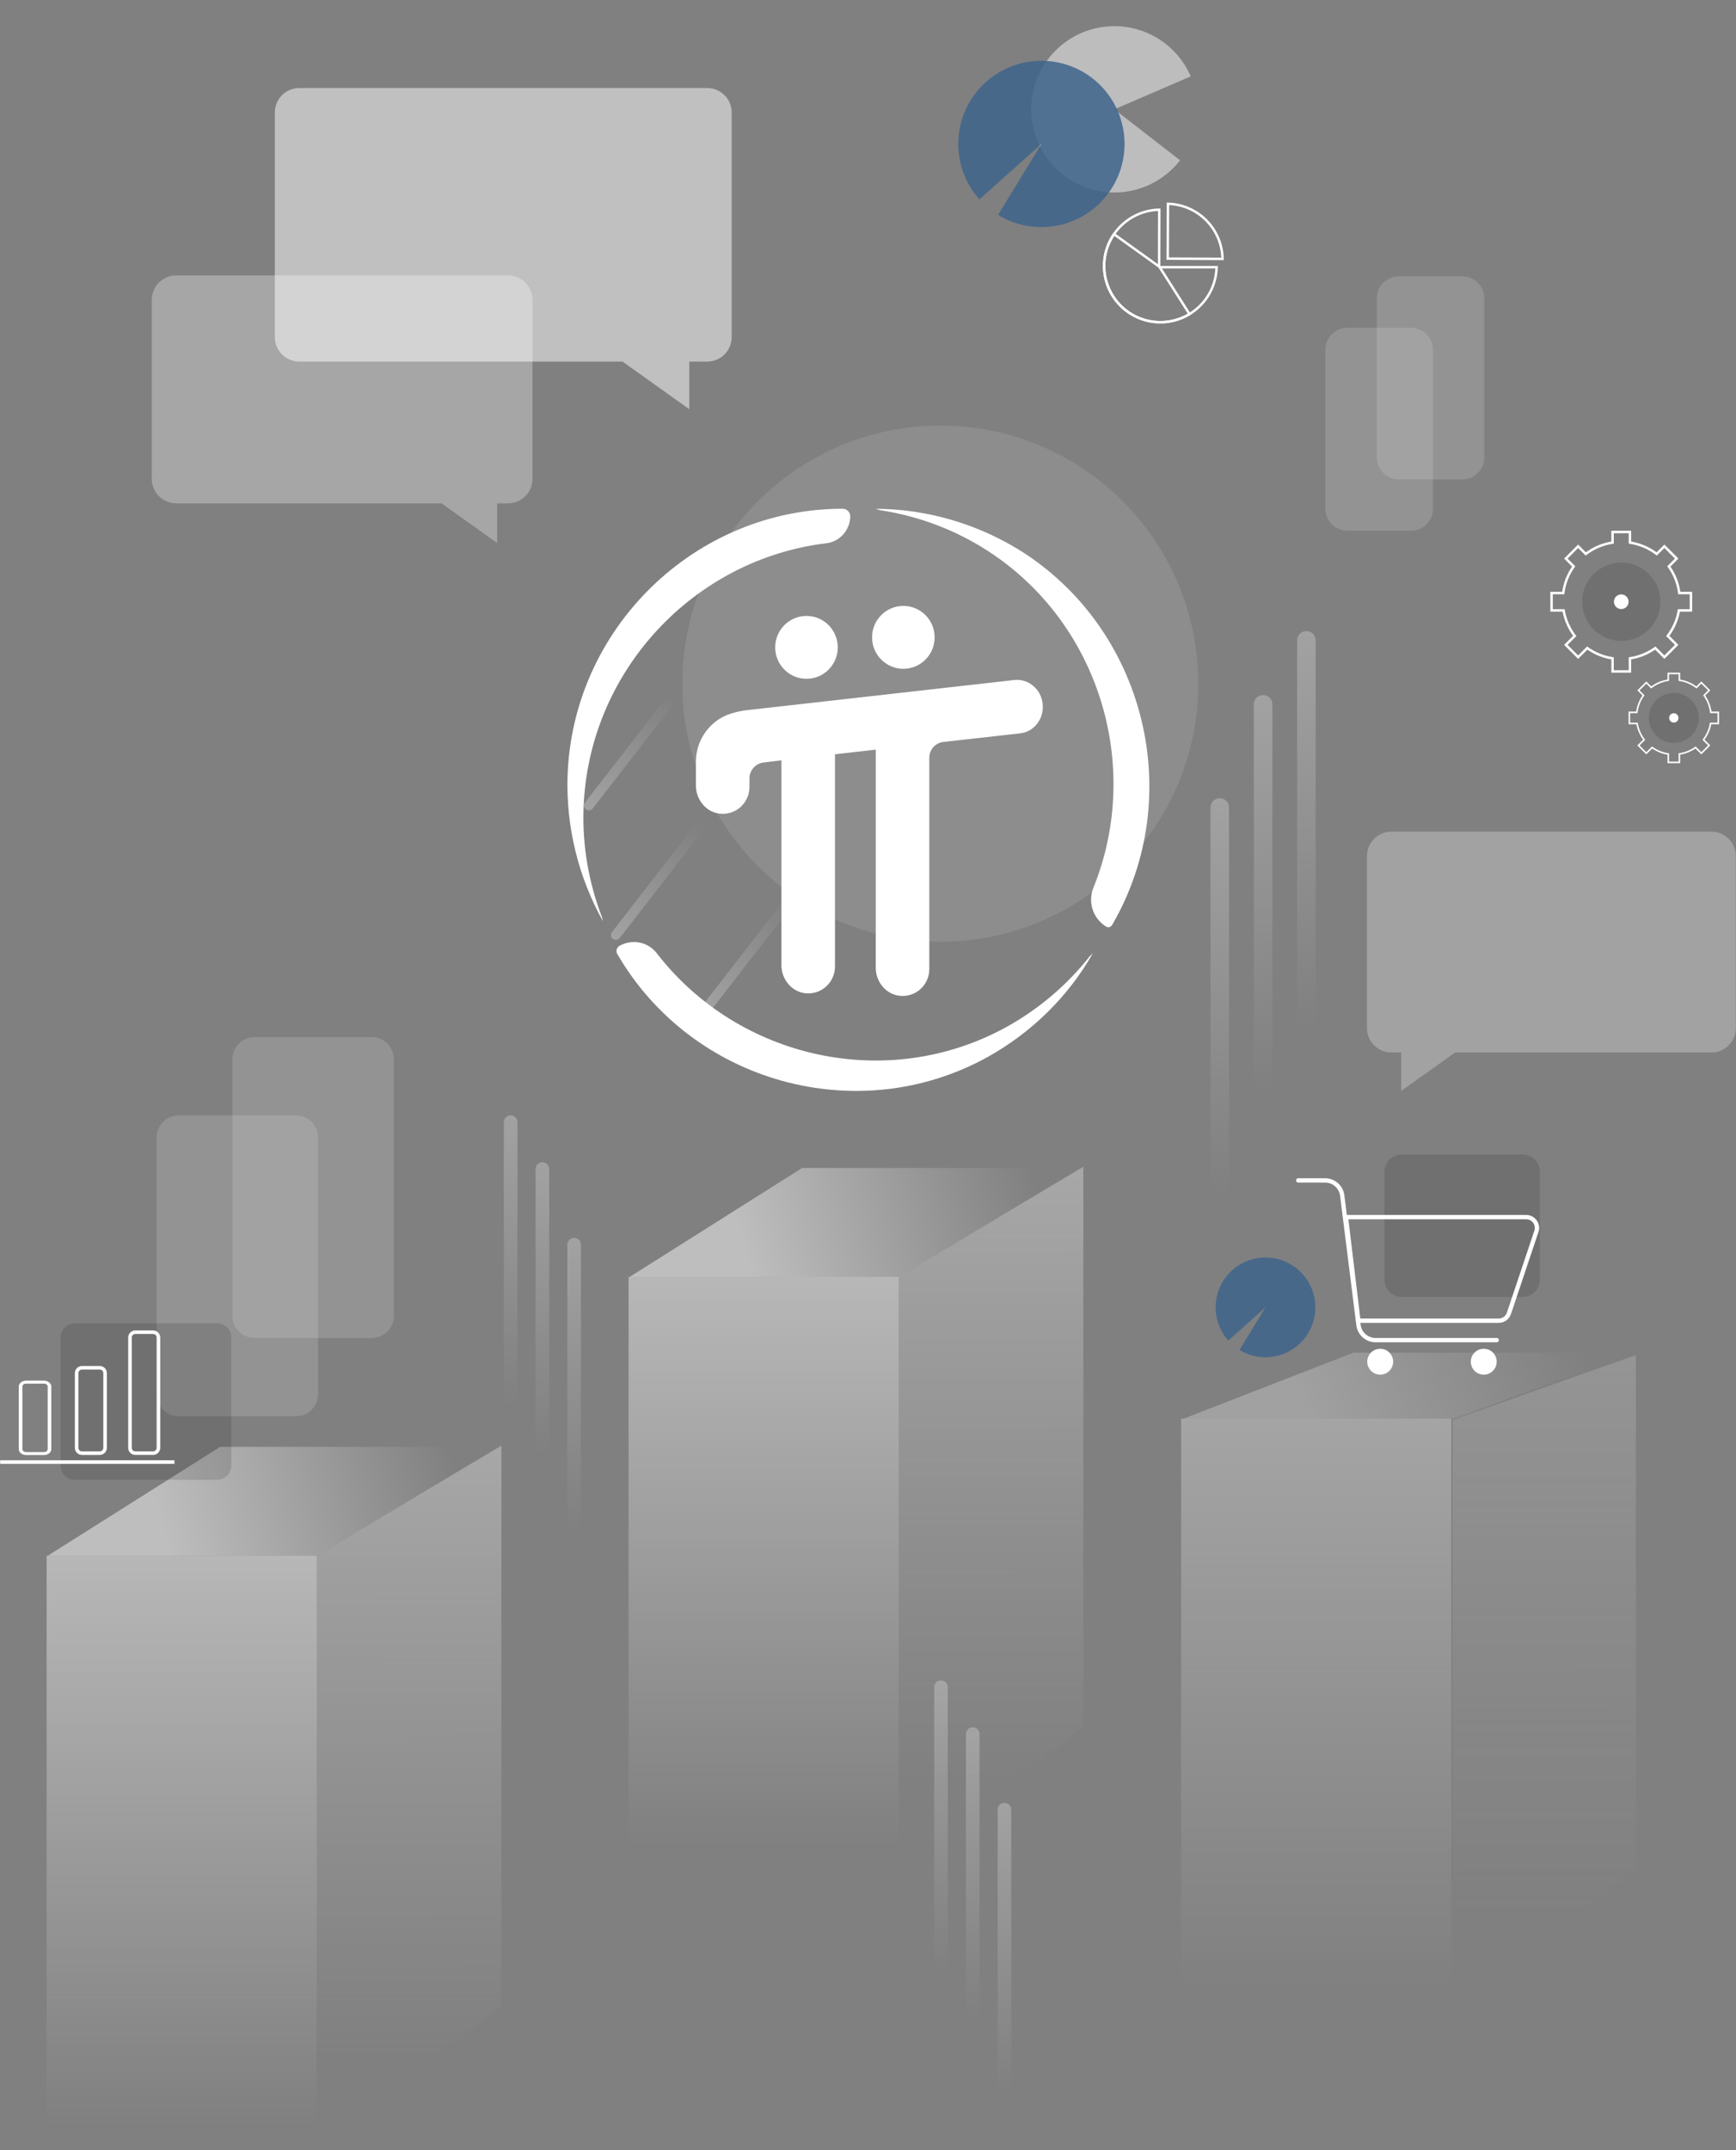 <svg width="710" height="879" viewBox="0 0 710 879" fill="none" xmlns="http://www.w3.org/2000/svg">
<rect x="0" y="0" width="710" height="879" fill="#808080" stroke="none"/>
<g clip-path="url(#clip0_1206_1704)">
<path fill-rule="evenodd" clip-rule="evenodd" d="M667.125 216.999V221.407C670.972 222.05 674.514 223.592 677.527 225.809L680.71 222.626L686.444 228.36L683.175 231.628C685.259 234.645 686.681 238.153 687.233 241.944H692.07V250.054H687.063C686.372 253.704 684.87 257.066 682.751 259.946L686.443 263.638L680.709 269.372L676.932 265.595C674.051 267.585 670.721 268.972 667.125 269.573V274.999H659.016V269.573C655.419 268.972 652.089 267.584 649.208 265.595L645.431 269.372L639.697 263.638L643.389 259.946C641.271 257.066 639.768 253.704 639.078 250.054H634.07V241.944H638.908C639.459 238.153 640.882 234.644 642.966 231.628L639.697 228.36L645.431 222.626L648.614 225.809C651.627 223.592 655.169 222.05 659.016 221.407V216.999H667.125ZM660.016 222.269C655.708 222.83 651.768 224.562 648.526 227.135L645.431 224.04L641.111 228.36L644.273 231.521C641.847 234.78 640.249 238.692 639.789 242.944H635.07V249.054H639.922C640.549 253.162 642.244 256.92 644.715 260.034L641.111 263.638L645.431 267.957L649.101 264.287C652.23 266.616 655.96 268.182 660.016 268.711V273.999H666.125V268.711C670.181 268.182 673.91 266.616 677.039 264.288L680.709 267.958L685.029 263.638L681.425 260.034C683.896 256.92 685.592 253.163 686.219 249.054H691.07V242.944H686.352C685.892 238.692 684.294 234.78 681.868 231.521L685.029 228.36L680.71 224.041L677.615 227.135C674.373 224.562 670.433 222.83 666.125 222.269V217.999H660.016V222.269Z" fill="white"/>
<path d="M679.07 245.999C679.07 254.836 671.907 261.999 663.07 261.999C654.234 261.999 647.07 254.836 647.07 245.999C647.07 237.162 654.234 229.999 663.07 229.999C671.907 229.999 679.07 237.162 679.07 245.999Z" fill="#181818" fill-opacity="0.15"/>
<path d="M666.07 245.999C666.07 247.656 664.727 248.999 663.07 248.999C661.413 248.999 660.07 247.656 660.07 245.999C660.07 244.342 661.413 242.999 663.07 242.999C664.727 242.999 666.07 244.342 666.07 245.999Z" fill="white"/>
<path fill-rule="evenodd" clip-rule="evenodd" d="M687.157 275V277.812C689.611 278.222 691.87 279.206 693.793 280.62L695.823 278.59L699.481 282.248L697.396 284.333C698.725 286.257 699.632 288.495 699.984 290.913H703.07V296.087H699.876C699.435 298.415 698.477 300.56 697.125 302.397L699.481 304.753L695.823 308.41L693.413 306.001C691.575 307.27 689.451 308.155 687.157 308.538V312H681.984V308.538C679.689 308.155 677.565 307.27 675.727 306.001L673.318 308.41L669.66 304.752L672.015 302.397C670.664 300.56 669.705 298.415 669.265 296.087H666.07V290.913H669.156C669.508 288.495 670.416 286.256 671.745 284.332L669.66 282.247L673.318 278.59L675.348 280.62C677.271 279.206 679.53 278.222 681.984 277.812V275H687.157ZM682.622 278.362C679.874 278.72 677.36 279.825 675.292 281.466L673.318 279.492L670.562 282.247L672.579 284.264C671.031 286.343 670.012 288.838 669.718 291.551H666.708V295.449H669.803C670.203 298.07 671.285 300.467 672.861 302.453L670.562 304.752L673.318 307.508L675.659 305.167C677.655 306.652 680.034 307.651 682.622 307.988V311.362H686.519V307.988C689.106 307.651 691.486 306.652 693.481 305.167L695.823 307.508L698.579 304.753L696.28 302.454C697.856 300.467 698.937 298.07 699.338 295.449H702.432V291.551H699.422C699.129 288.838 698.109 286.343 696.562 284.264L698.579 282.248L695.823 279.492L693.849 281.466C691.78 279.825 689.267 278.72 686.519 278.362V275.638H682.622V278.362Z" fill="white"/>
<path d="M694.777 293.5C694.777 299.137 690.207 303.707 684.57 303.707C678.933 303.707 674.363 299.137 674.363 293.5C674.363 287.863 678.933 283.293 684.57 283.293C690.207 283.293 694.777 287.863 694.777 293.5Z" fill="#181818" fill-opacity="0.15"/>
<path d="M686.484 293.5C686.484 294.557 685.627 295.414 684.57 295.414C683.513 295.414 682.656 294.557 682.656 293.5C682.656 292.443 683.513 291.586 684.57 291.586C685.627 291.586 686.484 292.443 686.484 293.5Z" fill="white"/>
<path fill-rule="evenodd" clip-rule="evenodd" d="M72.07 112.587C66.547 112.587 62.07 117.064 62.07 122.587V195.779C62.07 201.301 66.547 205.779 72.07 205.779H180.576L203.332 221.999V205.779H207.783C213.306 205.779 217.783 201.301 217.783 195.779V122.587C217.783 117.064 213.306 112.587 207.783 112.587H72.07Z" fill="white" fill-opacity="0.3"/>
<path fill-rule="evenodd" clip-rule="evenodd" d="M122.398 35.999C116.876 35.999 112.398 40.476 112.398 45.999V137.829C112.398 143.352 116.876 147.829 122.398 147.829H254.605L281.913 167.293V147.829H289.254C294.777 147.829 299.254 143.352 299.254 137.829V45.999C299.254 40.476 294.777 35.999 289.254 35.999H122.398Z" fill="white" fill-opacity="0.5"/>
<path fill-rule="evenodd" clip-rule="evenodd" d="M699.928 340C705.451 340 709.928 344.477 709.928 350V420.286C709.928 425.809 705.451 430.286 699.928 430.286H595.118L573.071 446V430.286H569.07C563.548 430.286 559.07 425.809 559.07 420.286V350C559.07 344.477 563.548 340 569.07 340H699.928Z" fill="white" fill-opacity="0.27"/>
<path d="M257.07 522H367.57V765H257.07V522Z" fill="url(#paint0_linear_1206_1704)"/>
<path d="M367.57 522L443.07 477V706L367.57 765V522Z" fill="url(#paint1_linear_1206_1704)"/>
<path d="M328.07 477.5H442.07L367.57 522H257.57L328.07 477.5Z" fill="url(#paint2_linear_1206_1704)"/>
<path d="M19.07 636H129.57V879H19.07V636Z" fill="url(#paint3_linear_1206_1704)"/>
<path d="M129.57 636L205.07 591V820L129.57 879V636Z" fill="url(#paint4_linear_1206_1704)"/>
<path d="M90.07 591.5H204.07L129.57 636H19.57L90.07 591.5Z" fill="url(#paint5_linear_1206_1704)"/>
<path d="M483.07 580H593.57V823H483.07V580Z" fill="url(#paint6_linear_1206_1704)" fill-opacity="0.66"/>
<path d="M594.07 580.5L669.07 554V764L594.07 823V580.5Z" fill="url(#paint7_linear_1206_1704)" fill-opacity="0.57"/>
<path d="M553.57 553H668.57L594.57 580H484.07L553.57 553Z" fill="url(#paint8_linear_1206_1704)" fill-opacity="0.54"/>
<path d="M490.07 279.499C490.07 337.765 442.836 384.999 384.57 384.999C326.304 384.999 279.07 337.765 279.07 279.499C279.07 221.233 326.304 173.999 384.57 173.999C442.836 173.999 490.07 221.233 490.07 279.499Z" fill="#D9D9D9" fill-opacity="0.15"/>
<path d="M486.989 31.221C484.034 24.375 478.911 18.69 472.408 15.041C465.906 11.392 458.384 9.982 451.001 11.027C443.618 12.072 436.783 15.515 431.549 20.825C426.314 26.136 422.971 33.02 422.032 40.417C421.094 47.814 422.613 55.315 426.355 61.764C430.098 68.213 435.856 73.254 442.744 76.11C449.632 78.965 457.268 79.478 464.476 77.568C471.684 75.659 478.064 71.433 482.635 65.541L455.767 44.697L486.989 31.221Z" fill="#F7F8F9" fill-opacity="0.51"/>
<path d="M408.181 87.861C415.508 92.342 424.259 93.884 432.676 92.178C441.094 90.473 448.554 85.645 453.559 78.665C458.563 71.685 460.741 63.07 459.655 54.55C458.569 46.03 454.299 38.237 447.703 32.736C441.107 27.235 432.675 24.433 424.098 24.894C415.522 25.355 407.438 29.043 401.469 35.219C395.501 41.395 392.09 49.601 391.923 58.188C391.756 66.775 394.844 75.107 400.567 81.511L425.922 58.85L408.181 87.861Z" fill="#3F648C" fill-opacity="0.85"/>
<path d="M506.928 551.894C511.322 554.581 516.57 555.506 521.618 554.483C526.666 553.46 531.14 550.565 534.141 546.379C537.142 542.193 538.448 537.026 537.797 531.917C537.145 526.808 534.585 522.134 530.629 518.835C526.674 515.536 521.617 513.856 516.474 514.132C511.33 514.409 506.482 516.621 502.903 520.324C499.324 524.028 497.278 528.949 497.178 534.099C497.078 539.248 498.93 544.245 502.362 548.086L517.567 534.496L506.928 551.894Z" fill="#3F648C" fill-opacity="0.85"/>
<path d="M64.07 465C64.07 460.029 68.1 456 73.07 456H121.07C126.041 456 130.07 460.029 130.07 465V570C130.07 574.971 126.041 579 121.07 579H73.07C68.1 579 64.07 574.971 64.07 570V465Z" fill="#D9D9D9" fill-opacity="0.22"/>
<path d="M542.07 142.999C542.07 138.028 546.1 133.999 551.07 133.999H577.07C582.041 133.999 586.07 138.028 586.07 142.999V207.999C586.07 212.97 582.041 216.999 577.07 216.999H551.07C546.1 216.999 542.07 212.97 542.07 207.999V142.999Z" fill="#D9D9D9" fill-opacity="0.22"/>
<path d="M95.07 433C95.07 428.029 99.1 424 104.07 424H152.07C157.041 424 161.07 428.029 161.07 433V538C161.07 542.971 157.041 547 152.07 547H104.07C99.1 547 95.07 542.971 95.07 538V433Z" fill="#D9D9D9" fill-opacity="0.22"/>
<path d="M563.07 121.999C563.07 117.028 567.1 112.999 572.07 112.999H598.07C603.041 112.999 607.07 117.028 607.07 121.999V186.999C607.07 191.97 603.041 195.999 598.07 195.999H572.07C567.1 195.999 563.07 191.97 563.07 186.999V121.999Z" fill="#D9D9D9" fill-opacity="0.22"/>
<path d="M495.07 330.13C495.07 328.034 496.77 326.334 498.867 326.334C500.963 326.334 502.663 328.034 502.663 330.13V486.203C502.663 488.3 500.963 489.999 498.867 489.999C496.77 489.999 495.07 488.3 495.07 486.203V330.13Z" fill="url(#paint9_linear_1206_1704)"/>
<path d="M512.787 287.949C512.787 285.852 514.487 284.152 516.583 284.152C518.68 284.152 520.38 285.852 520.38 287.949V444.021C520.38 446.118 518.68 447.818 516.583 447.818C514.487 447.818 512.787 446.118 512.787 444.021V287.949Z" fill="url(#paint10_linear_1206_1704)"/>
<path d="M530.504 261.796C530.504 259.7 532.204 258 534.3 258C536.397 258 538.097 259.7 538.097 261.796V417.869C538.097 419.966 536.397 421.665 534.3 421.665C532.204 421.665 530.504 419.966 530.504 417.869V261.796Z" fill="url(#paint11_linear_1206_1704)"/>
<path d="M413.598 739.854C413.598 738.318 412.352 737.072 410.816 737.072C409.279 737.072 408.034 738.318 408.034 739.854V854.218C408.034 855.754 409.279 857 410.816 857C412.352 857 413.598 855.754 413.598 854.218V739.854Z" fill="url(#paint12_linear_1206_1704)"/>
<path d="M400.617 708.946C400.617 707.41 399.372 706.164 397.835 706.164C396.299 706.164 395.054 707.41 395.054 708.946V823.31C395.054 824.846 396.299 826.091 397.835 826.091C399.372 826.091 400.617 824.846 400.617 823.31V708.946Z" fill="url(#paint13_linear_1206_1704)"/>
<path d="M387.633 689.782C387.633 688.245 386.387 687 384.851 687C383.315 687 382.069 688.245 382.069 689.782V804.145C382.069 805.682 383.315 806.927 384.851 806.927C386.387 806.927 387.633 805.682 387.633 804.145V689.782Z" fill="url(#paint14_linear_1206_1704)"/>
<path d="M237.598 508.854C237.598 507.318 236.352 506.072 234.816 506.072C233.279 506.072 232.034 507.318 232.034 508.854V623.218C232.034 624.754 233.279 626 234.816 626C236.352 626 237.598 624.754 237.598 623.218V508.854Z" fill="url(#paint15_linear_1206_1704)"/>
<path d="M224.617 477.946C224.617 476.41 223.372 475.164 221.835 475.164C220.299 475.164 219.054 476.41 219.054 477.946V592.31C219.054 593.846 220.299 595.091 221.835 595.091C223.372 595.091 224.617 593.846 224.617 592.31V477.946Z" fill="url(#paint16_linear_1206_1704)"/>
<path d="M211.633 458.782C211.633 457.245 210.387 456 208.851 456C207.315 456 206.069 457.245 206.069 458.782V573.145C206.069 574.682 207.315 575.927 208.851 575.927C210.387 575.927 211.633 574.682 211.633 573.145V458.782Z" fill="url(#paint17_linear_1206_1704)"/>
<path d="M566.246 479.059C566.246 475.16 569.406 472 573.305 472H622.717C626.615 472 629.776 475.16 629.776 479.059V523.176C629.776 527.075 626.615 530.235 622.717 530.235H573.305C569.406 530.235 566.246 527.075 566.246 523.176V479.059Z" fill="#181818" fill-opacity="0.15"/>
<path fill-rule="evenodd" clip-rule="evenodd" d="M616.297 536.65L627.531 503.12C628.297 500.834 626.595 498.47 624.184 498.47H551.472L556.342 539.058H612.95C614.467 539.058 615.815 538.088 616.297 536.65ZM554.777 540.823L549.482 496.705H624.184C627.801 496.705 630.353 500.251 629.204 503.681L617.97 537.21C617.247 539.368 615.226 540.823 612.95 540.823H554.777Z" fill="white"/>
<path fill-rule="evenodd" clip-rule="evenodd" d="M530.07 482.587C530.07 482.1 530.465 481.705 530.953 481.705H541.944C545.947 481.705 549.325 484.685 549.823 488.657L556.471 541.592C556.859 544.682 559.486 546.999 562.599 546.999H612.129C612.616 546.999 613.011 547.394 613.011 547.882C613.011 548.369 612.616 548.764 612.129 548.764H562.599C558.596 548.764 555.219 545.784 554.72 541.812L548.072 488.877C547.684 485.787 545.058 483.47 541.944 483.47H530.953C530.465 483.47 530.07 483.075 530.07 482.587Z" fill="white"/>
<path d="M569.776 556.704C569.776 559.628 567.405 561.998 564.482 561.998C561.558 561.998 559.188 559.628 559.188 556.704C559.188 553.78 561.558 551.41 564.482 551.41C567.405 551.41 569.776 553.78 569.776 556.704Z" fill="white"/>
<path d="M612.129 556.704C612.129 559.628 609.759 561.998 606.835 561.998C603.911 561.998 601.541 559.628 601.541 556.704C601.541 553.78 603.911 551.41 606.835 551.41C609.759 551.41 612.129 553.78 612.129 556.704Z" fill="white"/>
<path fill-rule="evenodd" clip-rule="evenodd" d="M474.57 108.734L455.485 95.022C455.291 95.294 455.102 95.569 454.919 95.847C453.076 98.658 451.854 101.836 451.343 105.166C450.78 108.826 451.091 112.568 452.25 116.085C453.408 119.603 455.381 122.796 458.009 125.406C460.636 128.016 463.843 129.968 467.368 131.103C470.893 132.238 474.636 132.524 478.293 131.938C481.949 131.351 485.415 129.909 488.408 127.728C491.402 125.547 493.837 122.69 495.516 119.389C497.044 116.386 497.906 113.093 498.049 109.734C498.063 109.402 498.07 109.068 498.07 108.734H474.57ZM497.048 109.734H474.248L455.732 96.431C453.98 99.114 452.819 102.143 452.331 105.318C451.793 108.822 452.09 112.405 453.199 115.772C454.308 119.14 456.198 122.198 458.713 124.697C461.229 127.196 464.299 129.065 467.674 130.151C471.049 131.238 474.633 131.512 478.134 130.95C481.635 130.389 484.954 129.008 487.82 126.92C490.685 124.832 493.017 122.096 494.625 118.936C496.081 116.073 496.906 112.935 497.048 109.734Z" fill="white"/>
<path fill-rule="evenodd" clip-rule="evenodd" d="M477.184 82.809C477.187 82.809 477.19 82.809 477.193 82.809C477.524 82.811 477.855 82.819 478.184 82.835C484.032 83.112 489.579 85.571 493.716 89.748C497.854 93.924 500.261 99.493 500.484 105.344C500.496 105.674 500.502 106.004 500.5 106.336C500.5 106.338 500.5 106.341 500.5 106.344L477.075 106.234L477.184 82.809ZM478.079 105.239L478.179 83.836C483.762 84.111 489.055 86.463 493.006 90.451C496.957 94.439 499.26 99.754 499.483 105.339L478.079 105.239Z" fill="white"/>
<path fill-rule="evenodd" clip-rule="evenodd" d="M474.57 108.733L474.629 85.234C474.296 85.233 473.962 85.239 473.629 85.252C470.324 85.385 467.08 86.214 464.111 87.69C460.843 89.314 457.998 91.677 455.802 94.592C453.605 97.507 452.118 100.893 451.458 104.482C450.798 108.071 450.983 111.765 451.998 115.27C453.013 118.776 454.831 121.996 457.307 124.677C459.783 127.358 462.849 129.426 466.263 130.716C469.677 132.006 473.344 132.483 476.974 132.11C480.273 131.771 483.458 130.738 486.323 129.084C486.611 128.917 486.896 128.744 487.178 128.565L474.57 108.733ZM485.786 128.239L473.57 109.023L473.627 86.253C470.477 86.385 467.386 87.178 464.556 88.585C461.427 90.14 458.703 92.403 456.6 95.194C454.498 97.984 453.074 101.226 452.442 104.663C451.809 108.099 451.986 111.636 452.958 114.992C453.93 118.348 455.671 121.432 458.041 123.999C460.412 126.566 463.348 128.545 466.616 129.781C469.885 131.016 473.396 131.473 476.872 131.115C480.016 130.792 483.052 129.811 485.786 128.239Z" fill="white"/>
<path d="M24.797 546.818C24.797 543.605 27.402 541 30.615 541H88.797C92.01 541 94.615 543.605 94.615 546.818V599.182C94.615 602.395 92.01 605 88.797 605H30.615C27.402 605 24.797 602.395 24.797 599.182V546.818Z" fill="#181818" fill-opacity="0.15"/>
<path fill-rule="evenodd" clip-rule="evenodd" d="M71.343 598.455H0.07V597H71.343V598.455Z" fill="white"/>
<path fill-rule="evenodd" clip-rule="evenodd" d="M40.797 559.91H33.524C32.721 559.91 32.07 560.561 32.07 561.364V591.91C32.07 592.713 32.721 593.364 33.524 593.364H40.797C41.6 593.364 42.252 592.713 42.252 591.91V561.364C42.252 560.561 41.6 559.91 40.797 559.91ZM33.524 558.455C31.918 558.455 30.615 559.758 30.615 561.364V591.91C30.615 593.516 31.918 594.819 33.524 594.819H40.797C42.404 594.819 43.706 593.516 43.706 591.91V561.364C43.706 559.758 42.404 558.455 40.797 558.455H33.524Z" fill="white"/>
<path fill-rule="evenodd" clip-rule="evenodd" d="M18.024 565.662H10.631C9.814 565.662 9.152 566.207 9.152 566.879V592.428C9.152 593.1 9.814 593.645 10.631 593.645H18.024C18.84 593.645 19.502 593.1 19.502 592.428V566.879C19.502 566.207 18.84 565.662 18.024 565.662ZM10.631 564.445C8.998 564.445 7.674 565.535 7.674 566.879V592.428C7.674 593.772 8.998 594.861 10.631 594.861H18.024C19.657 594.861 20.981 593.772 20.981 592.428V566.879C20.981 565.535 19.657 564.445 18.024 564.445H10.631Z" fill="white"/>
<path fill-rule="evenodd" clip-rule="evenodd" d="M62.615 545.363H55.343C54.539 545.363 53.888 546.014 53.888 546.817V591.908C53.888 592.712 54.539 593.363 55.343 593.363H62.615C63.419 593.363 64.07 592.712 64.07 591.908V546.817C64.07 546.014 63.419 545.363 62.615 545.363ZM55.343 543.908C53.736 543.908 52.434 545.211 52.434 546.817V591.908C52.434 593.515 53.736 594.817 55.343 594.817H62.615C64.222 594.817 65.525 593.515 65.525 591.908V546.817C65.525 545.211 64.222 543.908 62.615 543.908H55.343Z" fill="white"/>
<path d="M283.993 337.581C284.67 336.708 285.926 336.549 286.799 337.225C287.672 337.902 287.832 339.158 287.155 340.031L253.458 383.5C252.781 384.373 251.525 384.532 250.652 383.855C249.779 383.179 249.62 381.922 250.297 381.049L283.993 337.581Z" fill="url(#paint18_linear_1206_1704)"/>
<path d="M272.993 284.581C273.67 283.708 274.926 283.549 275.799 284.225C276.672 284.902 276.832 286.158 276.155 287.031L242.458 330.5C241.781 331.373 240.525 331.532 239.652 330.855C238.779 330.179 238.62 328.922 239.297 328.049L272.993 284.581Z" fill="url(#paint19_linear_1206_1704)"/>
<path d="M320.993 367.581C321.67 366.708 322.926 366.549 323.799 367.225C324.672 367.902 324.832 369.158 324.155 370.031L290.458 413.5C289.781 414.373 288.525 414.532 287.652 413.855C286.779 413.179 286.62 411.922 287.297 411.049L320.993 367.581Z" fill="url(#paint20_linear_1206_1704)"/>
<path d="M445.86 390.739C436.664 402.456 425.192 412.264 412.117 419.593C363.206 446.828 301.97 432.921 268.61 389.697C265.01 385.03 258.56 383.795 253.443 386.65C252.214 387.315 251.734 388.935 252.493 390.074C283.011 442.633 350.881 461.583 404.063 432.063C421.976 422.063 436.951 407.404 447.098 389.496C446.81 389.977 446.331 390.354 445.86 390.739Z" fill="white"/>
<path d="M246.139 374.836C240.83 360.93 238.18 345.982 238.651 330.938C240.36 274.569 283.77 228.569 337.989 222.098C343.489 221.432 347.56 216.765 347.752 211.239C347.848 209.523 346.427 207.999 344.719 207.999C284.432 207.903 233.909 256.758 232.113 317.697C231.547 338.267 236.568 358.645 246.618 376.64C246.427 375.975 246.331 375.406 246.139 374.836Z" fill="white"/>
<path d="M359.886 208.577C374.574 210.766 388.8 215.907 401.597 223.718C449.182 252.765 467.566 312.653 447.186 362.936C444.815 368.838 446.995 375.502 452.399 378.838C453.253 379.311 454.291 379.031 454.77 378.269C485.576 325.517 468.421 256.477 416.285 224.48C398.651 213.814 378.558 208.104 358.082 208.008C358.657 208.192 359.224 208.384 359.886 208.577Z" fill="white"/>
<path d="M329.839 277.521C336.907 277.521 342.636 271.765 342.636 264.666C342.636 257.566 336.907 251.811 329.839 251.811C322.772 251.811 317.043 257.566 317.043 264.666C317.043 271.765 322.772 277.521 329.839 277.521Z" fill="white"/>
<path d="M369.459 273.422C376.526 273.422 382.255 267.667 382.255 260.567C382.255 253.467 376.526 247.712 369.459 247.712C362.391 247.712 356.662 253.467 356.662 260.567C356.662 267.667 362.391 273.422 369.459 273.422Z" fill="white"/>
<path d="M426.432 287.801C425.865 281.802 420.652 277.424 414.96 277.993L305.955 290.279C303.018 290.568 300.176 291.234 297.421 292.276C289.934 295.323 284.625 302.749 284.625 311.418V321.226C284.625 326.936 288.792 332.085 294.484 332.654C301.022 333.319 306.522 328.179 306.522 321.699V318.275C306.522 314.851 309.085 312.084 312.397 311.707L319.597 310.849V394.644C319.597 400.354 323.764 405.503 329.456 406.072C335.994 406.738 341.494 401.597 341.494 395.117V308.371L358.178 306.471V395.695C358.178 401.405 362.345 406.554 368.037 407.123C374.575 407.789 380.075 402.648 380.075 396.168V309.798C380.075 306.462 382.542 303.704 385.854 303.327L417.227 299.807C422.919 299.229 427.094 293.799 426.432 287.801Z" fill="white"/>
</g>
<defs>
<linearGradient id="paint0_linear_1206_1704" x1="312.32" y1="522" x2="312.32" y2="765" gradientUnits="userSpaceOnUse">
<stop stop-color="#D9D9D9" stop-opacity="0.62"/>
<stop offset="0.963" stop-color="#D9D9D9" stop-opacity="0"/>
</linearGradient>
<linearGradient id="paint1_linear_1206_1704" x1="405.32" y1="477" x2="405.57" y2="729.5" gradientUnits="userSpaceOnUse">
<stop stop-color="#E5E5E5" stop-opacity="0.39"/>
<stop offset="1" stop-color="#D9D9D9" stop-opacity="0"/>
</linearGradient>
<linearGradient id="paint2_linear_1206_1704" x1="308.07" y1="522" x2="426.07" y2="490.5" gradientUnits="userSpaceOnUse">
<stop stop-color="#D9D9D9" stop-opacity="0.69"/>
<stop offset="1" stop-color="#D9D9D9" stop-opacity="0"/>
</linearGradient>
<linearGradient id="paint3_linear_1206_1704" x1="74.32" y1="636" x2="74.32" y2="879" gradientUnits="userSpaceOnUse">
<stop stop-color="#D9D9D9" stop-opacity="0.62"/>
<stop offset="0.963" stop-color="#D9D9D9" stop-opacity="0"/>
</linearGradient>
<linearGradient id="paint4_linear_1206_1704" x1="167.32" y1="591" x2="167.57" y2="843.5" gradientUnits="userSpaceOnUse">
<stop stop-color="#E5E5E5" stop-opacity="0.39"/>
<stop offset="1" stop-color="#D9D9D9" stop-opacity="0"/>
</linearGradient>
<linearGradient id="paint5_linear_1206_1704" x1="70.07" y1="636" x2="188.07" y2="604.5" gradientUnits="userSpaceOnUse">
<stop stop-color="#D9D9D9" stop-opacity="0.69"/>
<stop offset="1" stop-color="#D9D9D9" stop-opacity="0"/>
</linearGradient>
<linearGradient id="paint6_linear_1206_1704" x1="538.32" y1="580" x2="538.32" y2="823" gradientUnits="userSpaceOnUse">
<stop stop-color="#D9D9D9" stop-opacity="0.62"/>
<stop offset="0.963" stop-color="#D9D9D9" stop-opacity="0"/>
</linearGradient>
<linearGradient id="paint7_linear_1206_1704" x1="631.57" y1="535" x2="631.822" y2="787.5" gradientUnits="userSpaceOnUse">
<stop stop-color="#E5E5E5" stop-opacity="0.39"/>
<stop offset="1" stop-color="#D9D9D9" stop-opacity="0"/>
</linearGradient>
<linearGradient id="paint8_linear_1206_1704" x1="534.433" y1="580" x2="643.492" y2="536.932" gradientUnits="userSpaceOnUse">
<stop stop-color="#D9D9D9" stop-opacity="0.69"/>
<stop offset="1" stop-color="#D9D9D9" stop-opacity="0"/>
</linearGradient>
<linearGradient id="paint9_linear_1206_1704" x1="498.867" y1="326.334" x2="498.867" y2="489.999" gradientUnits="userSpaceOnUse">
<stop stop-color="#D9D9D9" stop-opacity="0.38"/>
<stop offset="1" stop-color="#D9D9D9" stop-opacity="0"/>
</linearGradient>
<linearGradient id="paint10_linear_1206_1704" x1="516.583" y1="284.152" x2="516.583" y2="447.818" gradientUnits="userSpaceOnUse">
<stop stop-color="#D9D9D9" stop-opacity="0.38"/>
<stop offset="1" stop-color="#D9D9D9" stop-opacity="0"/>
</linearGradient>
<linearGradient id="paint11_linear_1206_1704" x1="534.3" y1="258" x2="534.3" y2="421.665" gradientUnits="userSpaceOnUse">
<stop stop-color="#D9D9D9" stop-opacity="0.38"/>
<stop offset="1" stop-color="#D9D9D9" stop-opacity="0"/>
</linearGradient>
<linearGradient id="paint12_linear_1206_1704" x1="410.816" y1="737.072" x2="410.816" y2="857" gradientUnits="userSpaceOnUse">
<stop stop-color="#D9D9D9" stop-opacity="0.38"/>
<stop offset="1" stop-color="#D9D9D9" stop-opacity="0"/>
</linearGradient>
<linearGradient id="paint13_linear_1206_1704" x1="397.835" y1="706.164" x2="397.835" y2="826.091" gradientUnits="userSpaceOnUse">
<stop stop-color="#D9D9D9" stop-opacity="0.38"/>
<stop offset="1" stop-color="#D9D9D9" stop-opacity="0"/>
</linearGradient>
<linearGradient id="paint14_linear_1206_1704" x1="384.851" y1="687" x2="384.851" y2="806.927" gradientUnits="userSpaceOnUse">
<stop stop-color="#D9D9D9" stop-opacity="0.38"/>
<stop offset="1" stop-color="#D9D9D9" stop-opacity="0"/>
</linearGradient>
<linearGradient id="paint15_linear_1206_1704" x1="234.816" y1="506.072" x2="234.816" y2="626" gradientUnits="userSpaceOnUse">
<stop stop-color="#D9D9D9" stop-opacity="0.38"/>
<stop offset="1" stop-color="#D9D9D9" stop-opacity="0"/>
</linearGradient>
<linearGradient id="paint16_linear_1206_1704" x1="221.835" y1="475.164" x2="221.835" y2="595.091" gradientUnits="userSpaceOnUse">
<stop stop-color="#D9D9D9" stop-opacity="0.38"/>
<stop offset="1" stop-color="#D9D9D9" stop-opacity="0"/>
</linearGradient>
<linearGradient id="paint17_linear_1206_1704" x1="208.851" y1="456" x2="208.851" y2="575.927" gradientUnits="userSpaceOnUse">
<stop stop-color="#D9D9D9" stop-opacity="0.38"/>
<stop offset="1" stop-color="#D9D9D9" stop-opacity="0"/>
</linearGradient>
<linearGradient id="paint18_linear_1206_1704" x1="286.799" y1="337.225" x2="250.652" y2="383.855" gradientUnits="userSpaceOnUse">
<stop stop-color="#D9D9D9" stop-opacity="0"/>
<stop offset="1" stop-color="#D9D9D9" stop-opacity="0.39"/>
</linearGradient>
<linearGradient id="paint19_linear_1206_1704" x1="275.799" y1="284.225" x2="239.652" y2="330.855" gradientUnits="userSpaceOnUse">
<stop stop-color="#D9D9D9" stop-opacity="0"/>
<stop offset="1" stop-color="#D9D9D9" stop-opacity="0.39"/>
</linearGradient>
<linearGradient id="paint20_linear_1206_1704" x1="323.799" y1="367.225" x2="287.652" y2="413.855" gradientUnits="userSpaceOnUse">
<stop stop-color="#D9D9D9" stop-opacity="0"/>
<stop offset="1" stop-color="#D9D9D9" stop-opacity="0.39"/>
</linearGradient>
<clipPath id="clip0_1206_1704">
<rect width="709.857" height="879" fill="white" transform="translate(0.07)"/>
</clipPath>
</defs>
</svg>
